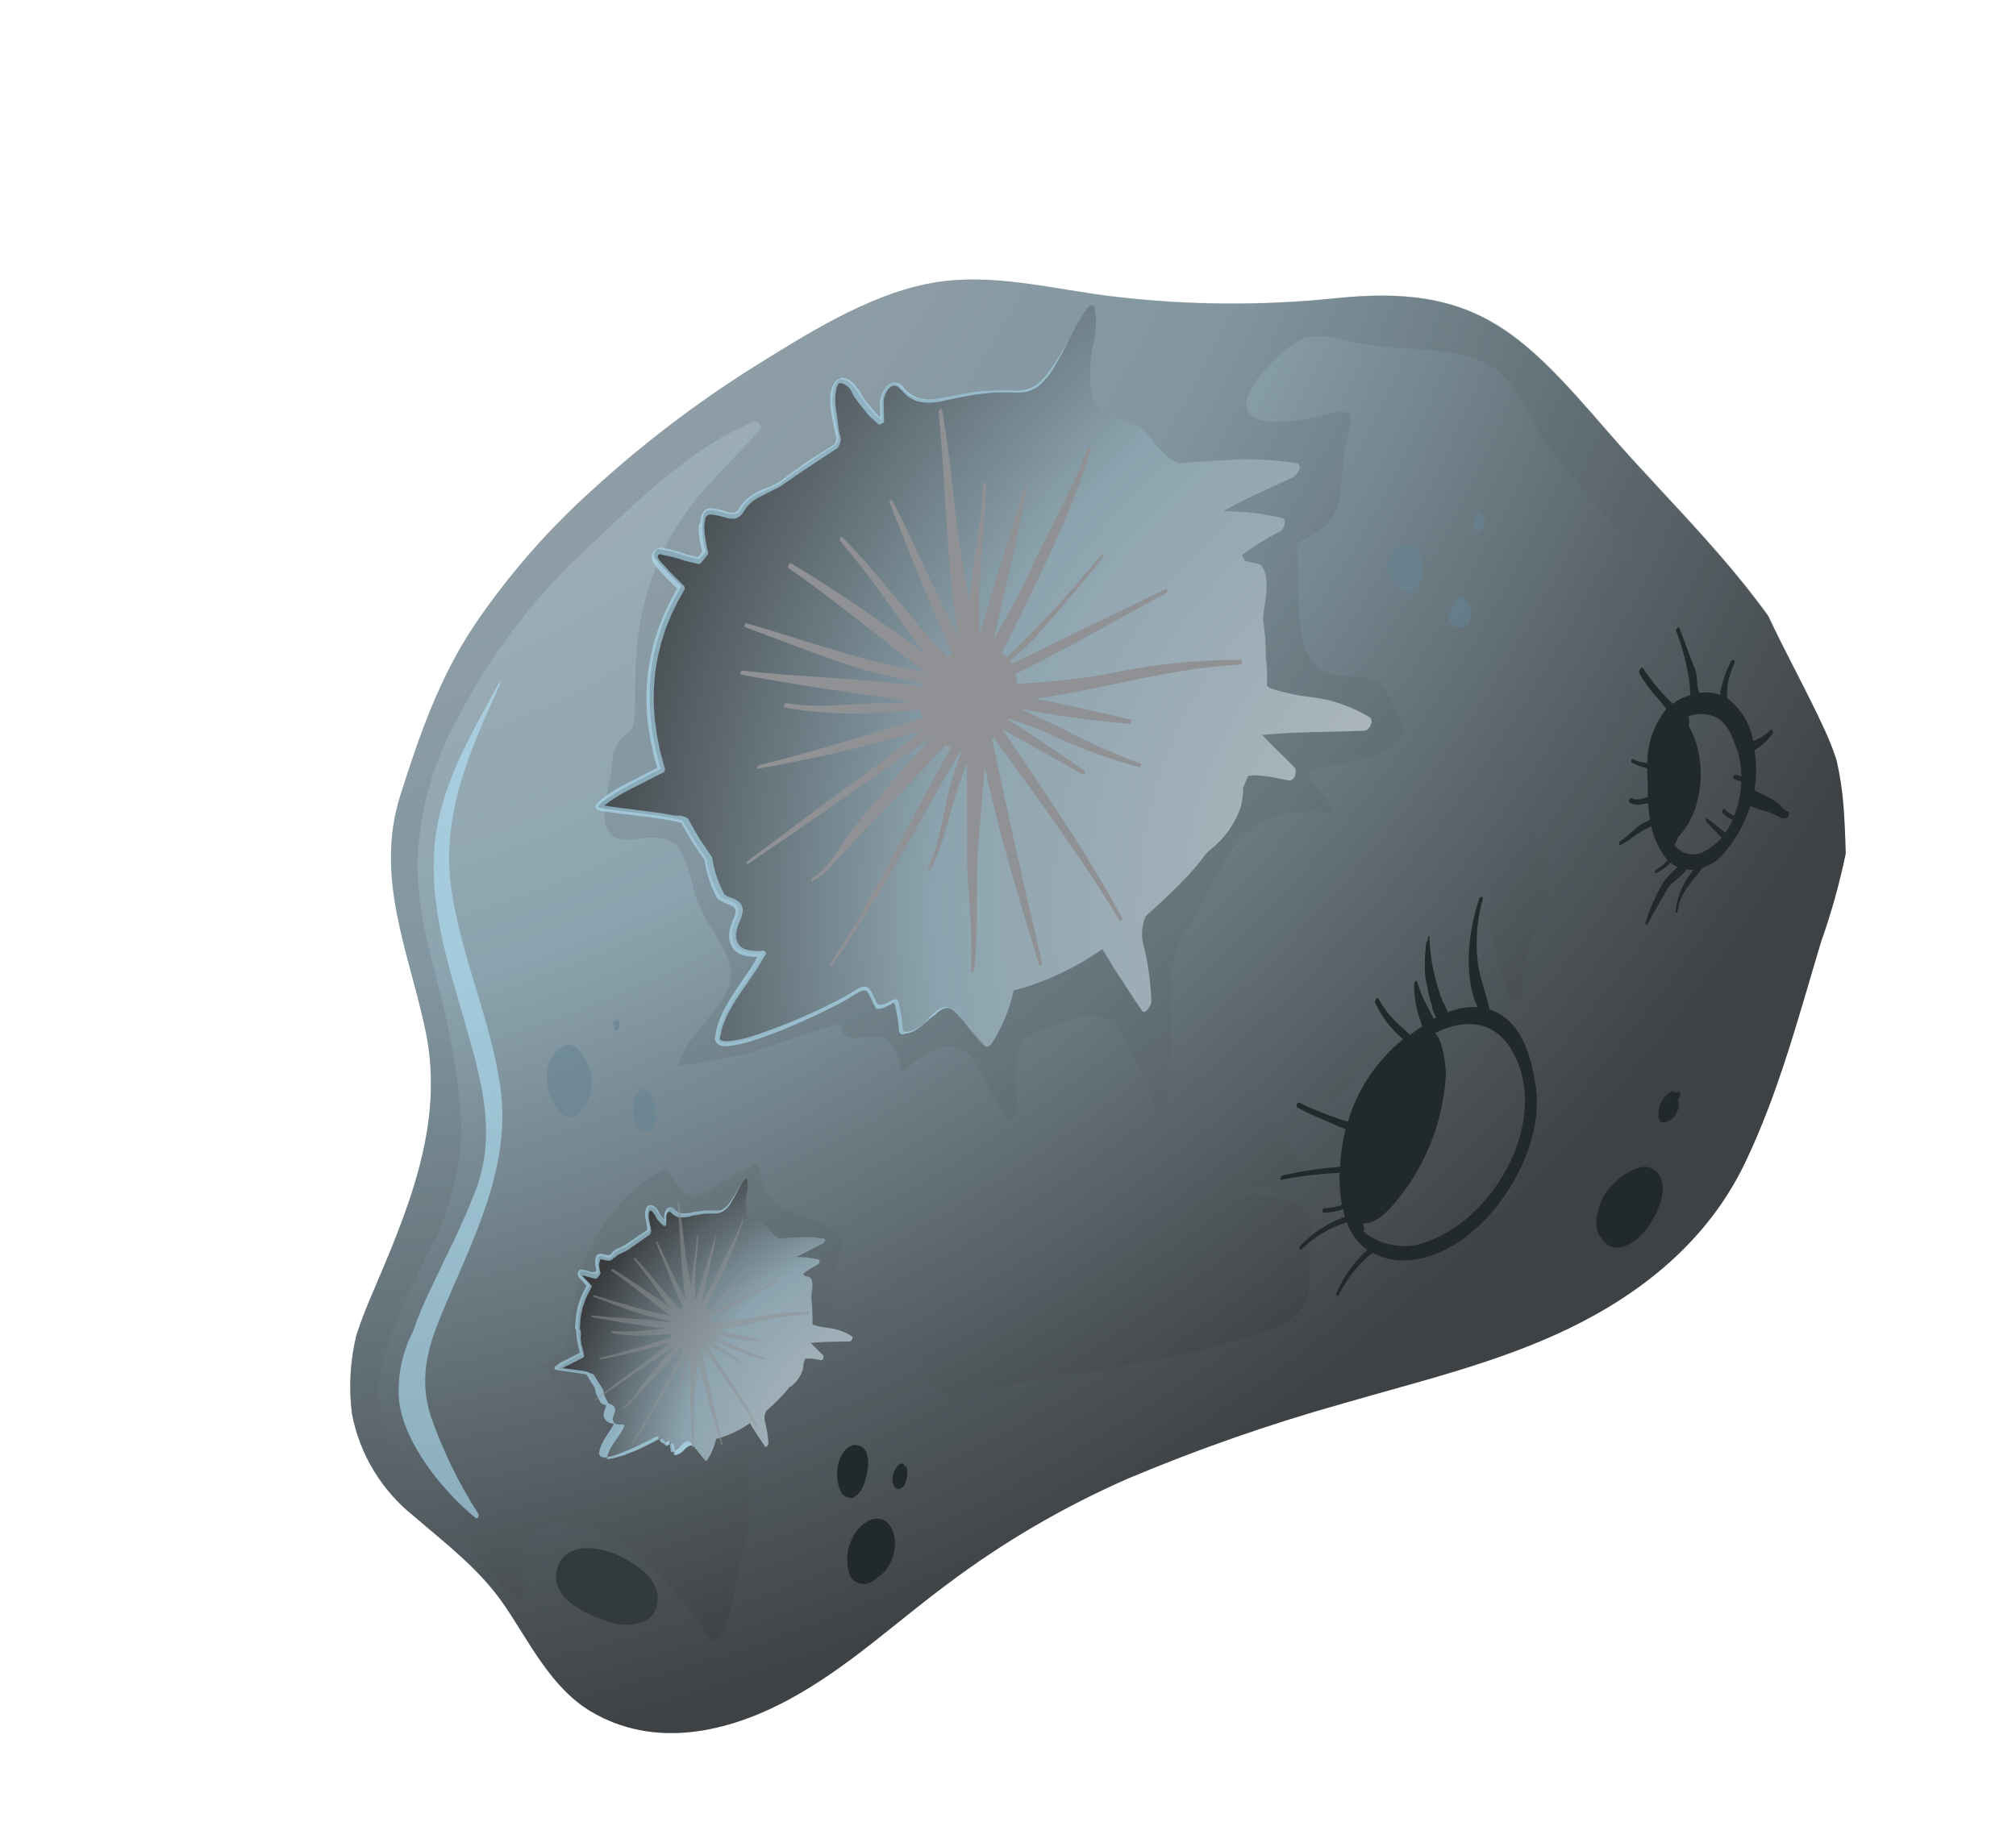 <svg width="215" height="197" viewBox="0 0 215 197" fill="none" xmlns="http://www.w3.org/2000/svg">
<path d="M39.469 138.542C38.931 139.818 38.441 141.1 38.011 142.411C37.337 145.155 37.175 147.998 37.531 150.797C38.346 155.102 40.675 158.97 44.101 161.705C47.61 164.73 51.171 167.388 53.811 171.268C56.451 175.147 58.776 180.042 63.01 182.565C69.783 186.585 77.586 184.844 84.188 181.266C90.372 177.916 95.356 173.198 100.952 169.04C106.962 164.51 113.484 160.699 120.382 157.685C127.844 154.548 135.495 151.879 143.288 149.696C151.383 147.335 159.758 145.377 167.381 141.678C175.304 137.841 182.132 132.23 186.026 124.203C189.681 116.636 191.803 108.476 194.21 100.467C195.301 97.395 196.179 94.252 196.84 91.061C196.803 89.413 196.73 87.784 196.622 86.201C196.501 84.479 196.246 82.769 195.86 81.087C195.513 80.013 195.102 78.961 194.629 77.937C192.726 73.786 190.499 69.814 188.578 65.717C187.021 63.558 185.335 61.466 183.565 59.415C179.588 54.8 175.251 50.441 171.398 45.984C162.161 35.311 157.266 30.233 142.36 31.824C134.641 32.617 126.863 32.571 119.161 31.686C112.498 30.945 105.645 28.898 98.862 30.282C92.332 31.611 85.939 35.687 80.341 39.168C74.302 42.967 68.613 47.296 63.345 52.103C58.568 56.375 54.33 61.21 50.724 66.5C46.919 72.108 44.735 78.396 42.699 84.83C39.906 93.626 43.622 101.545 45.392 110.012C47.464 120.065 43.434 129.254 39.469 138.542Z" fill="url(#paint0_radial_229_332)"/>
<g style="mix-blend-mode:multiply" opacity="0.2">
<path d="M188.637 65.687C187.08 63.529 185.393 61.436 183.624 59.386C179.647 54.77 175.31 50.411 171.457 45.954C162.22 35.281 157.325 30.203 142.418 31.794C134.7 32.587 126.921 32.541 119.22 31.657C112.498 30.945 105.645 28.898 98.862 30.282C92.332 31.611 85.939 35.687 80.341 39.168C74.302 42.967 68.613 47.296 63.344 52.103C58.568 56.375 54.33 61.21 50.724 66.5C46.919 72.108 44.735 78.396 42.699 84.83C39.906 93.626 43.622 101.545 45.392 110.012C47.464 120.065 43.434 129.254 39.469 138.542C38.931 139.818 38.441 141.1 38.011 142.411C37.337 145.155 37.175 147.998 37.531 150.797C38.346 155.102 40.675 158.97 44.101 161.705C47.61 164.73 51.171 167.388 53.811 171.268C56.451 175.147 58.776 180.042 63.01 182.565C69.783 186.585 77.586 184.844 84.188 181.266C90.372 177.916 95.356 173.198 100.952 169.04C106.962 164.51 113.484 160.699 120.382 157.685C127.844 154.548 135.495 151.879 143.288 149.696C151.383 147.335 159.758 145.377 167.381 141.678C175.304 137.841 182.132 132.23 186.026 124.203C189.681 116.636 191.803 108.476 194.21 100.467C195.301 97.395 196.179 94.252 196.84 91.061C196.803 89.414 196.73 87.784 196.622 86.201C196.501 84.479 196.246 82.769 195.86 81.087C195.513 80.013 195.102 78.961 194.629 77.937C192.785 73.756 190.499 69.814 188.637 65.687ZM173.895 59.642C172.854 60.334 169.108 61.073 169.696 63.046C170.073 64.2 170.569 65.312 171.176 66.364C172.59 69.259 173.783 72.257 174.743 75.333C174.795 75.448 174.809 75.576 174.782 75.7C174.756 75.823 174.691 75.935 174.596 76.019C174.502 76.104 174.383 76.156 174.257 76.168C174.131 76.18 174.005 76.153 173.896 76.088C171.998 75.044 170.156 73.903 168.377 72.67C169.465 74.226 170.983 75.46 171.988 77.118C172.023 77.186 172.044 77.261 172.049 77.338C172.055 77.415 172.045 77.493 172.02 77.566C171.995 77.639 171.955 77.706 171.904 77.764C171.853 77.822 171.79 77.869 171.72 77.903C168.243 79.287 164.087 79.306 160.891 81.359C158.46 82.935 163.373 88.077 164.165 89.665C166.931 95.104 162.038 100.527 162.212 106.235C162.227 106.818 161.336 106.961 161.109 106.457C158.879 101.691 158.677 96.395 159.107 91.176C156.463 93.995 155.934 98.232 154.811 101.827C154.777 101.922 154.718 102.007 154.642 102.073C154.565 102.14 154.473 102.186 154.373 102.207C154.274 102.228 154.171 102.223 154.074 102.193C153.977 102.163 153.89 102.109 153.82 102.035C152.4 100.7 151.231 99.122 150.368 97.374C150.465 99.678 150.369 101.986 150.082 104.276C150.076 104.377 150.043 104.475 149.987 104.559C149.932 104.644 149.855 104.713 149.764 104.759C149.674 104.805 149.573 104.827 149.471 104.822C149.37 104.817 149.272 104.786 149.187 104.731C147.927 104.015 146.797 103.094 145.844 102.006C145.408 103.452 145.073 105.008 144.53 106.332C143.987 107.655 145.195 108.339 145.778 109.34C146.718 110.927 145.611 112.715 144.779 114.17C143.49 116.301 142.528 117.586 139.884 117.81C138.649 117.898 137.415 117.642 136.32 117.07C136.445 117.287 136.559 117.51 136.66 117.738C136.7 117.818 136.721 117.906 136.721 117.995C136.721 118.084 136.7 118.172 136.661 118.252C136.621 118.332 136.563 118.402 136.492 118.457C136.421 118.511 136.339 118.548 136.251 118.566C135.796 118.619 135.346 118.71 134.906 118.837C136.377 120.622 137.753 122.482 139.03 124.41C139.099 124.547 139.111 124.706 139.063 124.852C139.015 124.998 138.911 125.119 138.774 125.189C136.543 126.06 134.261 126.792 131.941 127.38C135.26 127.492 139.559 127.784 139.934 130.795C139.886 132.074 139.752 133.35 139.533 134.613C139.676 135.782 139.686 136.965 139.561 138.138C139.229 139.03 138.687 139.83 137.981 140.472C137.275 141.113 136.426 141.577 135.504 141.823C129.139 143.933 122.588 145.431 115.941 146.299C112.124 146.927 108.289 147.52 104.521 148.418C103.2 148.736 101.284 149.488 100.105 148.481C98.166 146.855 97.868 144.927 97.125 142.62C96.711 141.252 96.194 139.185 94.117 139.621C93.594 139.78 93.057 139.885 92.513 139.936C91.638 139.981 90.762 139.884 89.919 139.646C86.65 138.669 90.319 134.222 89.696 132.385C88.715 129.55 83.776 130.159 82.158 127.707C81.783 127.173 81.486 126.589 81.276 125.972C80.959 125.027 81.03 123.855 80.388 124.226L77.668 125.786C76.725 126.265 74.708 127.866 73.519 127.482C72.331 127.098 71.857 125.643 71.144 124.678C70.246 124.989 69.41 125.459 68.677 126.065C66.489 127.776 64.682 129.923 63.372 132.367C62.062 134.811 61.277 137.5 61.068 140.259C60.798 143.052 60.155 144.294 57.87 145.632C59.841 147.875 61.041 150.761 63.518 152.54C63.624 152.61 63.705 152.712 63.747 152.832C63.789 152.952 63.791 153.082 63.751 153.203C63.366 154.255 62.834 155.278 62.544 156.34C62.435 156.618 62.39 156.917 62.413 157.214C62.436 157.512 62.526 157.8 62.676 158.057C64.142 158.58 66.707 157.704 68.099 157.556C68.423 157.527 68.749 157.524 69.073 157.548C69.812 157.357 70.571 157.253 71.333 157.239C71.848 156.822 72.33 156.365 72.773 155.873C72.839 155.812 72.918 155.767 73.004 155.742C73.09 155.717 73.18 155.711 73.268 155.726C73.356 155.742 73.44 155.777 73.512 155.83C73.584 155.882 73.642 155.951 73.683 156.03C73.824 156.48 74.014 156.912 74.251 157.32C75.635 156.505 76.96 155.595 78.217 154.595C78.295 154.529 78.389 154.483 78.49 154.464C78.59 154.445 78.694 154.451 78.791 154.484C78.888 154.516 78.975 154.573 79.043 154.648C79.112 154.724 79.159 154.816 79.181 154.916C80.236 158.257 80.261 161.841 79.253 165.205C78.335 168.268 78.358 171.899 76.677 174.716C76.627 174.79 76.562 174.851 76.486 174.897C76.409 174.942 76.324 174.969 76.236 174.978C76.147 174.986 76.058 174.974 75.975 174.943C75.892 174.913 75.817 174.864 75.756 174.801C72.826 170.788 69.712 166.442 65.161 164.14C62.829 162.965 57.114 160.679 56.136 164.761C55.858 166.474 55.747 168.21 55.806 169.943C55.8 170.044 55.768 170.142 55.712 170.227C55.656 170.312 55.579 170.381 55.489 170.427C55.398 170.473 55.297 170.494 55.196 170.49C55.094 170.485 54.996 170.453 54.911 170.399C53.285 169.063 51.889 167.471 50.779 165.685C49.025 163.081 47.025 160.75 45.029 158.283C42.321 154.94 39.628 151.132 40.557 146.573C40.797 145.412 41.111 144.267 41.498 143.145C42.08 141.211 42.85 139.337 43.798 137.551L44.616 135.807C45.167 134.426 45.841 133.096 46.628 131.834C48.09 128.337 48.974 124.63 49.245 120.856C49.06 116.857 48.528 112.884 47.654 108.98C46.327 102.928 43.837 95.963 44.699 89.639C45.148 85.039 46.563 80.58 48.853 76.553C52.219 70.001 56.684 64.069 62.055 59.013C67.504 53.956 73.326 47.912 80.239 45.061C80.366 44.99 80.515 44.968 80.657 45.001C80.798 45.034 80.922 45.119 81.004 45.239C81.085 45.359 81.119 45.506 81.097 45.649C81.075 45.793 81 45.924 80.887 46.015C78.056 49.195 74.905 52.007 72.566 55.542C69.943 59.546 68.358 64.134 67.952 68.891C67.726 71.042 67.742 73.114 67.693 75.263C67.667 75.91 67.763 77.47 67.192 77.981C66.654 78.32 66.203 78.78 65.874 79.323C65.545 79.867 65.349 80.479 65.3 81.111C65.267 81.713 65.201 82.313 65.102 82.908C64.652 85.143 63.134 90.119 67.518 89.527C69.324 89.287 71.684 88.972 72.685 90.941C73.309 92.332 73.771 93.789 74.064 95.285C74.581 96.841 75.328 98.311 76.281 99.645C77.53 101.694 78.65 103.809 77.362 106.116C75.951 108.678 73.086 110.798 72.314 113.684C74.852 113.455 77.311 112.839 79.795 112.387C82.914 111.436 85.972 110.191 89.115 109.286C89.19 109.268 89.267 109.266 89.343 109.279C89.419 109.292 89.491 109.32 89.555 109.362C89.619 109.404 89.674 109.458 89.717 109.522C89.759 109.586 89.788 109.658 89.802 109.733C90.053 111.714 93.404 109.848 94.726 110.961C95.581 111.916 96.064 113.146 96.088 114.428C98.665 112.322 101.717 109.722 104.167 113.58C104.982 114.862 105.532 116.264 106.294 117.587C106.467 117.927 107.832 120.611 108.342 118.7C108.488 118.166 108.537 117.612 108.488 117.062C108.409 115.303 107.928 113.511 108.676 111.833C109.424 110.155 111.529 109.748 112.997 109.282C114.118 108.919 115.524 107.835 116.753 108.213C121.005 109.488 121.714 116.015 123.88 119.546C125.631 115.204 124.498 110.381 124.972 105.803C124.968 105.78 124.965 105.757 124.966 105.733C124.752 103.16 125.464 100.591 126.975 98.487C128.873 95.427 130.481 90.804 133.299 88.56C135.904 86.482 139.092 86.425 142.264 86.715C141.573 85.355 140.499 84.234 139.708 82.911C139.668 82.832 139.647 82.744 139.647 82.654C139.647 82.565 139.668 82.477 139.707 82.397C139.747 82.317 139.804 82.247 139.875 82.193C139.947 82.138 140.029 82.101 140.117 82.084C142.064 81.743 150.495 80.509 149.53 77.445C149.015 75.819 147.926 72.92 146.064 72.407C144.698 72.025 143.294 72.237 141.946 71.89C137.265 70.701 138.882 61.957 138.305 58.401C138.283 58.276 138.301 58.147 138.358 58.033C138.415 57.919 138.507 57.826 138.621 57.768C140.972 56.735 142.648 55.367 142.948 52.721C143.14 50.912 143.215 49.104 143.537 47.318C143.769 46.46 143.95 45.59 144.079 44.712C144.173 43.263 141.591 44.221 140.937 44.362C139.335 44.736 137.7 44.949 136.057 45C128.877 44.963 135.886 37.52 138.967 36.145C140.034 35.789 141.181 35.76 142.261 36.063C144.263 36.542 146.297 36.878 148.348 37.069C151.708 37.292 155.304 37.278 158.422 38.717C161.54 40.155 162.906 44.24 164.69 47.02C167.414 51.27 171.45 54.483 174.122 58.833C174.196 58.971 174.214 59.132 174.172 59.282C174.129 59.433 174.03 59.562 173.895 59.642Z" fill="#576065"/>
</g>
<path d="M138.327 49.436C135.727 48.992 133.08 48.881 130.449 49.105C128.985 49.141 127.48 49.301 125.987 49.397C124.494 49.493 122.518 46.278 121.552 45.516C120.569 44.966 119.496 44.593 118.383 44.413C115.681 43.619 116.179 39.029 116.511 37.001C116.945 35.624 117.018 34.16 116.722 32.749C116.573 32.456 116.237 32.583 116.078 32.767C114.057 34.974 112.053 41.82 108.764 41.708C106.544 41.561 104.314 41.703 102.129 42.131C99.923 42.604 97.831 43.358 96.204 41.412C95.034 40.016 93.986 41.773 94.021 42.95C94.01 43.103 94.028 44.51 94.053 44.881C93.381 44.301 92.772 43.651 92.238 42.942C91.466 42.037 90.986 40.481 89.634 40.446C89.54 40.462 89.451 40.5 89.374 40.557C89.298 40.614 89.235 40.688 89.193 40.773C88.77 41.676 88.661 42.692 88.882 43.661C89.005 44.566 89.174 45.464 89.39 46.352C89.448 46.748 89.351 47.152 89.118 47.479C87.024 48.771 85 50.174 83.056 51.682C81.36 52.544 79.962 52.68 78.99 54.384C78.322 55.579 76.626 54.111 75.412 54.463C75.212 54.565 75.036 54.831 74.995 55.043C74.803 56.313 74.904 57.609 75.291 58.832L74.616 59.662C74.119 59.56 73.641 59.435 73.162 59.309C72.281 58.984 71.37 58.745 70.442 58.598L70.342 58.575C69.893 58.479 69.595 59.235 69.862 59.556C70.738 60.612 71.681 61.611 72.687 62.545C70.348 66.26 69.164 70.579 69.286 74.954C69.361 77.348 69.763 79.719 70.482 82.001C67.843 83.343 64.368 85.11 63.758 86.04C63.571 86.342 69.63 86.742 72.421 87.417L72.811 87.543C73.569 88.972 74.425 90.345 75.375 91.653C75.54 92.986 75.985 94.267 76.68 95.415C77.41 96.327 79.416 95.897 78.528 97.942C78.212 98.591 78.067 99.309 78.107 100.029C78.398 101.622 79.975 101.808 81.385 101.666C79.941 104.657 76.914 107.45 76.61 110.702C76.368 113.141 88.817 107.446 90.959 106.002C93.101 104.559 92.731 106.193 93.509 107.198C93.901 107.707 95.055 106.914 95.385 106.746C96.115 106.375 96.023 109.372 96.238 109.97C96.269 110.037 96.318 110.093 96.38 110.132C96.442 110.171 96.514 110.192 96.588 110.191C97.892 110.162 98.826 108.965 99.725 108.109C101.171 106.754 101.599 107.451 102.816 108.882C103.49 109.818 104.218 110.714 104.996 111.565C105.281 111.833 105.633 111.506 105.792 111.264C106.896 109.551 107.679 107.653 108.103 105.663C111.486 104.764 114.682 103.269 117.541 101.248C118.159 102.143 118.671 103.092 118.862 103.379C119.825 104.836 120.753 106.311 121.776 107.797C122.174 108.347 122.753 107.182 122.793 106.882C122.722 104.71 122.411 102.553 121.865 100.45C121.698 99.528 121.813 98.575 122.195 97.716C123.447 96.622 124.646 95.481 125.786 94.341C126.835 93.301 127.803 92.183 128.681 90.996L129.193 90.544C130.666 89.364 131.763 87.78 132.348 85.99C132.501 85.346 132.579 84.688 132.58 84.027L133.082 82.799C134.173 82.465 136.751 83.161 137.448 83.249C138.145 83.337 138.381 82.169 138.025 81.819C136.922 80.669 135.683 79.603 134.626 78.4C138.261 78.026 141.893 78.112 145.529 77.945C146.025 77.928 146.569 76.87 146.101 76.533C144.154 75.345 141.968 74.599 139.696 74.346C138.259 74.181 136.842 73.868 135.471 73.412C135.323 73.34 135.197 73.232 135.103 73.098L135.141 72.385C135.136 71.606 135.087 70.828 134.994 70.055C135.007 68.704 134.906 67.354 134.692 66.02C134.819 64.229 135.605 61.78 134.505 60.318C134.422 60.154 133.494 59.991 132.785 59.85L132.457 59.206C133.75 58.242 135.123 57.391 136.56 56.662C136.879 56.5 137.299 55.431 136.743 55.271C134.686 54.757 132.568 54.514 130.446 54.55C132.854 53.133 135.382 52.128 137.927 50.893C138.345 50.695 138.966 49.583 138.327 49.436Z" fill="url(#paint1_radial_229_332)"/>
<g style="mix-blend-mode:screen" opacity="0.6">
<path d="M114.057 36.052C113.473 37.182 112.822 38.277 112.106 39.33C111.752 39.853 111.341 40.334 110.879 40.765C110.429 41.2 109.858 41.49 109.242 41.598L108.805 41.672L108.327 41.665L107.364 41.638C106.738 41.632 106.083 41.655 105.445 41.684C104.808 41.713 104.171 41.772 103.539 41.872C102.908 41.971 102.265 42.077 101.64 42.218C101.015 42.359 100.401 42.494 99.77 42.564C99.162 42.656 98.542 42.619 97.951 42.456C97.379 42.266 96.871 41.922 96.482 41.463C96.374 41.332 96.257 41.209 96.132 41.095C95.984 40.975 95.812 40.887 95.629 40.835C95.438 40.798 95.241 40.813 95.058 40.878C94.874 40.943 94.711 41.055 94.585 41.203C94.131 41.715 93.87 42.37 93.85 43.052L93.869 44.517C93.75 44.421 93.641 44.314 93.543 44.197C93.342 43.998 93.152 43.789 92.973 43.572L92.421 42.894C92.244 42.677 92.083 42.448 91.939 42.209C91.814 41.963 91.677 41.694 91.475 41.472C91.273 41.25 91.338 41.202 91.196 41.097C91.099 40.974 90.987 40.862 90.864 40.765C90.748 40.655 90.616 40.563 90.473 40.492C90.326 40.408 90.166 40.35 89.999 40.319L89.746 40.286L89.663 40.328L89.522 40.4C89.413 40.425 89.312 40.477 89.227 40.55C89.156 40.613 89.093 40.685 89.039 40.763L88.823 41.183C88.757 41.318 88.698 41.456 88.648 41.597C88.577 41.9 88.541 42.21 88.54 42.522C88.529 42.822 88.56 43.116 88.579 43.416C88.599 43.716 88.598 43.687 88.629 43.863L88.696 44.286C88.781 44.862 88.896 45.438 89.023 46.008L89.119 46.431L89.167 46.525C89.175 46.545 89.186 46.565 89.197 46.583C89.197 46.583 89.209 46.754 89.198 46.789C89.159 47.005 89.084 47.212 88.976 47.404L85.915 49.343L82.967 51.506L82.249 51.872L81.418 52.161C81.17 52.287 80.899 52.425 80.652 52.551C80.382 52.686 80.127 52.85 79.892 53.04C79.653 53.219 79.434 53.424 79.24 53.652C79.065 53.878 78.902 54.113 78.753 54.357L78.63 54.523L78.536 54.571L78.3 54.691C78.061 54.707 77.82 54.679 77.591 54.608C77.048 54.419 76.485 54.29 75.913 54.223C75.719 54.201 75.523 54.236 75.349 54.325C75.175 54.413 75.031 54.551 74.935 54.72C74.836 54.877 74.774 55.055 74.754 55.24L74.697 55.652L74.504 56.06C74.558 56.166 74.518 56.349 74.518 56.496C74.523 56.795 74.546 57.093 74.587 57.39C74.655 57.901 74.775 58.401 74.878 58.894L74.432 59.446L73.19 59.133L72.487 58.886C72.256 58.809 72.021 58.747 71.783 58.698L71.092 58.533L70.731 58.466L70.501 58.42L70.253 58.399L70.388 58.404L70.329 58.434L70.247 58.476L70.082 58.56C69.978 58.585 69.881 58.634 69.799 58.703C69.736 58.761 69.686 58.832 69.653 58.911C69.571 59.049 69.523 59.205 69.513 59.365C69.49 59.551 69.528 59.739 69.622 59.9C69.649 59.969 69.683 60.036 69.723 60.099L69.801 60.252L70.02 60.508L70.472 61.017C70.768 61.366 71.085 61.697 71.421 62.009L72.222 62.797L71.724 63.684C71.507 64.045 71.35 64.435 71.157 64.813C70.958 65.19 70.784 65.579 70.637 65.977C70.485 66.379 70.298 66.769 70.176 67.171L69.786 68.386L69.473 69.637C69.369 70.044 69.318 70.469 69.237 70.893C69.156 71.318 69.093 71.718 69.06 72.148L68.966 73.421L68.948 74.698C68.926 75.122 68.987 75.563 69.001 75.969C69.015 76.375 69.04 76.805 69.108 77.228L69.296 78.504C69.358 78.915 69.466 79.332 69.544 79.749C69.623 80.167 69.714 80.578 69.834 80.989L70.098 81.916C68.92 82.516 67.742 83.115 66.564 83.713C65.928 84.037 65.31 84.425 64.703 84.837C64.551 84.94 64.406 85.054 64.268 85.176C64.103 85.281 63.953 85.407 63.821 85.551L63.622 85.8L63.551 85.836L63.499 86.024L63.534 86.095C63.548 86.193 63.594 86.284 63.666 86.353C63.704 86.374 63.743 86.394 63.784 86.41C63.975 86.478 64.174 86.525 64.375 86.552C65.805 86.769 67.211 86.91 68.623 87.092C69.338 87.186 70.035 87.274 70.732 87.391L71.772 87.57L72.286 87.678L72.653 87.786L73.802 89.783L75.139 91.744C75.309 92.924 75.648 94.073 76.147 95.155C76.213 95.284 76.284 95.424 76.356 95.565L76.409 95.67L76.475 95.799C76.527 95.862 76.589 95.915 76.659 95.957C76.919 96.153 77.212 96.303 77.523 96.402C77.763 96.49 77.992 96.606 78.204 96.749C78.287 96.8 78.355 96.873 78.399 96.96C78.443 97.047 78.462 97.144 78.454 97.242C78.411 97.5 78.335 97.752 78.227 97.991C78.105 98.264 77.999 98.544 77.912 98.83C77.86 98.981 77.825 99.137 77.808 99.296C77.759 99.452 77.741 99.616 77.757 99.779C77.746 99.955 77.761 100.131 77.801 100.302L77.927 100.725C78.005 100.878 78.094 101.053 78.177 101.217C78.294 101.341 78.421 101.454 78.557 101.555C78.83 101.742 79.134 101.877 79.456 101.954C79.609 101.992 79.766 102.016 79.923 102.026C80.077 102.055 80.233 102.069 80.39 102.069L80.773 102.066C80.627 102.332 80.475 102.616 80.311 102.876C80.147 103.137 79.801 103.711 79.466 104.132C78.933 104.949 78.364 105.754 77.849 106.606C77.585 107.021 77.351 107.464 77.117 107.908C76.889 108.356 76.7 108.822 76.551 109.302C76.462 109.542 76.4 109.792 76.365 110.045C76.319 110.305 76.267 110.493 76.215 110.829L76.293 110.982C76.322 111.084 76.371 111.179 76.436 111.263C76.542 111.398 76.69 111.494 76.856 111.536C77.122 111.603 77.398 111.623 77.671 111.594C78.669 111.471 79.65 111.24 80.597 110.903C81.54 110.6 82.459 110.251 83.385 109.883C85.206 109.149 87.032 108.309 88.769 107.44C89.659 107.008 90.519 106.516 91.343 105.97C91.731 105.772 92.25 105.508 92.487 105.771C92.731 106.178 92.946 106.601 93.131 107.037C93.182 107.163 93.244 107.284 93.316 107.4L93.351 107.471C93.365 107.508 93.383 107.543 93.405 107.576C93.477 107.61 93.556 107.626 93.635 107.621C93.902 107.623 94.165 107.56 94.402 107.438C94.632 107.336 94.856 107.222 95.074 107.096L95.239 107.013C95.239 107.013 95.356 106.953 95.333 106.965C95.309 106.977 95.392 107.082 95.434 107.164C95.662 108.11 95.815 109.073 95.891 110.044C95.903 110.077 95.919 110.108 95.938 110.138L95.95 110.161C95.999 110.226 96.062 110.28 96.134 110.319C96.211 110.34 96.29 110.35 96.37 110.346L96.523 110.268C96.775 110.238 97.021 110.173 97.254 110.073C97.696 109.835 98.104 109.538 98.467 109.192L99.79 108.209C100.109 107.85 100.534 107.603 101.003 107.503C101.493 107.505 101.85 107.914 102.176 108.264C102.502 108.614 102.817 109 103.114 109.38C103.687 110.176 104.314 110.932 104.991 111.642C104.329 110.923 103.718 110.159 103.161 109.356C102.858 108.964 102.549 108.59 102.223 108.211C102.087 107.991 101.906 107.802 101.692 107.657C101.477 107.512 101.235 107.413 100.979 107.368C100.477 107.439 100.013 107.675 99.66 108.039L98.608 109.061C98.249 109.39 97.847 109.669 97.413 109.889C97.198 109.986 96.969 110.048 96.735 110.072C96.464 110.122 96.316 110.093 96.267 109.852C96.208 108.868 96.063 107.89 95.834 106.931C95.814 106.863 95.782 106.8 95.739 106.743C95.714 106.702 95.68 106.667 95.638 106.642C95.597 106.617 95.55 106.602 95.502 106.598C95.378 106.587 95.42 106.64 95.272 106.641L95.107 106.725C94.883 106.839 94.671 106.947 94.459 107.055C94.255 107.149 94.035 107.201 93.811 107.208C93.616 107.203 93.509 107.022 93.401 106.811C93.218 106.345 92.99 105.897 92.722 105.475C92.614 105.371 92.478 105.299 92.331 105.267C92.184 105.235 92.031 105.244 91.889 105.294C91.643 105.382 91.409 105.501 91.194 105.647C90.374 106.177 89.521 106.65 88.638 107.065C86.883 107.957 85.044 108.745 83.253 109.449C82.351 109.804 81.426 110.142 80.494 110.439C79.585 110.753 78.643 110.964 77.687 111.07C77.471 111.093 77.253 111.079 77.043 111.028C76.969 111.01 76.9 110.974 76.842 110.924L76.764 110.772C76.811 110.63 76.868 110.335 76.909 110.123C76.939 109.888 77.002 109.657 77.094 109.438C77.241 108.984 77.422 108.542 77.637 108.115C77.866 107.689 78.094 107.263 78.364 106.861C78.862 106.032 79.436 105.239 79.999 104.421L80.844 103.166C81.101 102.74 81.335 102.296 81.646 101.829C81.672 101.782 81.686 101.729 81.687 101.675C81.677 101.603 81.642 101.537 81.588 101.489C81.533 101.441 81.463 101.414 81.39 101.413C81.11 101.444 80.828 101.454 80.546 101.444L80.144 101.412C80.01 101.399 79.877 101.372 79.749 101.333C79.497 101.283 79.26 101.176 79.056 101.021C78.959 100.953 78.87 100.875 78.79 100.788C78.748 100.692 78.7 100.598 78.646 100.507L78.509 100.09C78.473 100.02 78.508 99.855 78.495 99.743C78.489 99.616 78.504 99.488 78.541 99.366C78.555 99.235 78.585 99.107 78.627 98.983C78.707 98.707 78.808 98.439 78.931 98.179C79.065 97.887 79.157 97.577 79.204 97.259C79.23 97.066 79.207 96.871 79.138 96.689C79.069 96.508 78.956 96.347 78.809 96.22C78.55 96.016 78.255 95.861 77.939 95.763C77.697 95.679 77.468 95.562 77.258 95.416C77.222 95.371 77.196 95.319 77.181 95.263C77.181 95.263 77.133 95.17 77.145 95.193L77.104 95.111C77.031 94.996 76.969 94.874 76.919 94.748C76.453 93.716 76.128 92.626 75.953 91.507C75.947 91.467 75.928 91.43 75.899 91.401L74.561 89.412L73.371 87.333C73.327 87.264 73.26 87.215 73.181 87.193C73.007 87.127 72.829 87.07 72.649 87.021L71.893 86.992L70.829 86.796C70.12 86.684 69.406 86.591 68.709 86.502C67.29 86.309 65.855 86.168 64.478 85.939L64.419 85.969L64.696 85.725C64.849 85.648 64.96 85.517 65.108 85.427C65.689 85.033 66.293 84.672 66.915 84.346C68.176 83.705 69.448 83.058 70.72 82.411C70.794 82.373 70.853 82.31 70.887 82.234C70.921 82.158 70.928 82.072 70.907 81.992L70.577 80.788C70.456 80.395 70.361 79.995 70.294 79.59C70.215 79.172 70.118 78.779 70.058 78.367L69.886 77.156C69.814 76.751 69.818 76.321 69.774 75.915C69.731 75.51 69.711 75.092 69.721 74.674L69.733 73.443L69.834 72.212C69.854 71.798 69.907 71.386 69.993 70.981C70.047 70.574 70.124 70.17 70.224 69.772L70.513 68.563L70.891 67.382C71.002 66.987 71.183 66.614 71.329 66.23C71.475 65.841 71.643 65.461 71.831 65.09C72.018 64.729 72.176 64.339 72.381 63.984L72.99 62.908C73.024 62.839 73.037 62.761 73.025 62.685C73.013 62.609 72.977 62.539 72.923 62.484L71.95 61.504C71.614 61.192 71.297 60.861 71.001 60.512L70.549 60.004L70.318 59.752L70.24 59.6C70.24 59.6 70.187 59.495 70.193 59.506C70.199 59.518 70.157 59.436 70.139 59.401C70.139 59.334 70.157 59.269 70.192 59.212C70.192 59.212 70.321 59.146 70.286 59.164L70.356 59.128L70.492 59.133C70.526 59.149 70.562 59.16 70.599 59.167L70.705 59.202L71.048 59.263L71.722 59.422C71.946 59.485 72.177 59.53 72.39 59.599L73.016 59.811L74.488 60.169C74.547 60.175 74.605 60.164 74.658 60.137C74.71 60.111 74.753 60.07 74.783 60.019L75.458 59.189C75.488 59.152 75.508 59.109 75.518 59.063C75.528 59.017 75.527 58.969 75.516 58.924C75.381 58.394 75.276 57.856 75.201 57.314C75.153 57.058 75.13 56.798 75.132 56.537C75.079 56.432 75.108 56.285 75.113 56.149L75.152 55.731L75.209 55.318C75.251 55.186 75.331 55.069 75.438 54.981L75.556 54.921C75.662 54.898 75.771 54.887 75.88 54.889C76.41 54.948 76.931 55.064 77.435 55.234C77.744 55.318 78.066 55.349 78.386 55.326C78.565 55.272 78.732 55.187 78.881 55.074L79.116 54.866L79.233 54.688C79.433 54.41 79.532 54.227 79.708 54.019C79.871 53.824 80.054 53.647 80.255 53.49C80.459 53.327 80.68 53.185 80.914 53.066C81.161 52.941 81.397 52.821 81.644 52.695L82.387 52.318L83.152 51.928L86.177 49.859L89.256 47.837C89.256 47.837 89.256 47.837 89.338 47.795C89.525 47.506 89.637 47.175 89.664 46.832C89.628 46.762 89.599 46.703 89.663 46.597L89.603 46.48L89.556 46.386L89.459 45.963C89.378 45.355 89.308 44.781 89.251 44.24L89.166 43.811L89.117 43.394C89.092 43.111 89.079 42.823 89.077 42.558C89.071 42.285 89.101 42.011 89.168 41.745C89.178 41.594 89.201 41.444 89.237 41.297L89.412 40.942C89.45 40.912 89.494 40.889 89.542 40.877L89.731 40.898C89.837 40.844 89.961 40.973 90.074 41.019C90.192 41.066 90.299 41.137 90.388 41.228C90.493 41.31 90.587 41.406 90.666 41.514C90.738 41.625 90.798 41.743 90.845 41.866C90.97 42.112 91.102 42.37 91.321 42.597C91.477 42.85 91.65 43.093 91.838 43.323L92.396 43.983C92.527 44.241 92.788 44.433 92.996 44.637C93.203 44.841 93.452 45.039 93.671 45.237C93.697 45.262 93.729 45.279 93.764 45.285C93.799 45.291 93.834 45.286 93.867 45.271L94.149 45.127C94.191 45.113 94.227 45.086 94.251 45.049C94.275 45.013 94.287 44.969 94.284 44.926L94.234 43.019C94.225 42.425 94.439 41.847 94.834 41.401C94.914 41.303 95.018 41.228 95.136 41.184C95.254 41.14 95.382 41.127 95.506 41.148C95.63 41.178 95.745 41.236 95.844 41.316C95.891 41.409 96.063 41.543 96.17 41.636C96.604 42.183 97.188 42.593 97.852 42.816C98.497 42.975 99.167 43.005 99.825 42.905C100.462 42.817 101.093 42.658 101.706 42.524C102.32 42.389 102.957 42.271 103.582 42.16C104.207 42.048 104.839 42.007 105.464 41.925C106.09 41.843 106.733 41.855 107.371 41.856L108.328 41.871L108.8 41.867L109.296 41.821C109.943 41.706 110.542 41.402 111.016 40.947C111.48 40.499 111.893 40.002 112.248 39.464C112.925 38.354 113.54 37.209 114.092 36.034C114.636 34.896 115.293 33.815 116.055 32.808C115.28 33.82 114.611 34.906 114.057 36.052Z" fill="#B3E4FA"/>
</g>
<g style="mix-blend-mode:screen">
<path d="M132.286 70.385C127.467 70.377 122.66 70.897 117.952 71.935C114.812 72.455 111.646 72.789 108.468 72.937C108.447 72.582 108.392 72.23 108.304 71.885C113.753 69.247 118.987 66.128 124.317 63.315C124.494 63.225 124.574 62.712 124.338 62.832C118.872 65.494 113.358 68.12 107.903 70.835C107.856 70.726 107.802 70.621 107.742 70.518C108.942 69.407 110.177 68.366 110.928 67.424C113.206 64.79 115.485 62.156 117.645 59.435C117.75 59.293 117.695 58.923 117.502 59.154C114.478 62.838 111.25 66.351 107.833 69.676L107.374 70.086C107.216 69.921 107.041 69.773 106.853 69.643C110.309 62.59 114.059 55.417 116.339 47.945C116.432 47.632 116.071 47.624 115.978 47.878C114.311 52.413 111.657 56.875 109.688 61.254C108.607 63.618 107.236 65.879 106.013 68.197C106.088 67.76 106.175 67.318 106.267 66.917C107.377 61.928 108.611 56.949 109.538 51.978C109.596 51.654 109.295 51.763 109.231 51.987C107.726 57.015 106.132 62.015 104.644 67.049L104.47 67.639C104.469 66.238 104.433 64.826 104.456 63.413C104.496 59.469 105.186 55.519 105.161 51.563C105.16 51.269 104.86 51.495 104.867 51.713C104.654 55.376 103.939 59.015 103.537 62.715C103.475 63.233 103.43 63.758 103.379 64.27C103.021 62.225 102.687 60.197 102.358 58.122C101.615 53.337 101.362 48.495 100.46 43.747C100.405 43.406 100.077 43.809 100.101 44.003C100.9 51.931 100.897 59.913 102.138 67.778C101.542 66.606 100.994 65.527 100.434 64.426C98.669 60.75 97.039 56.992 95.156 53.376C95.049 53.165 94.826 53.544 94.886 53.691C96.493 57.55 97.97 61.475 99.606 65.334C100.227 66.817 100.883 68.283 101.539 69.749L101.021 70.012C100.22 69.166 99.413 68.337 98.707 67.531C95.75 64.137 93.053 60.553 89.826 57.296C89.677 57.151 89.449 57.488 89.591 57.681C92.31 60.842 94.647 64.27 97.078 67.651C97.559 68.336 98.094 69.008 98.634 69.663C93.984 66.348 89.345 63.057 84.371 60.099C84.182 59.989 83.936 60.497 84.12 60.625C89.108 64.078 93.826 68.051 98.644 71.693C96.575 71.27 94.46 70.871 92.414 70.318C88.116 69.184 83.894 67.703 79.631 66.492C79.46 66.447 79.296 66.825 79.468 66.9C83.632 68.441 87.725 70.076 91.994 71.416C92.455 71.565 95.618 72.303 98.466 72.919L98.374 73.261C92.046 72.305 85.445 72.269 79.171 71.535C79.017 71.525 78.872 71.938 79.049 71.966C85.059 73.084 91.138 73.961 97.218 74.808C96.35 74.91 95.53 75.017 94.851 75.023C91.226 74.949 87.427 75.642 83.869 75.002C83.656 74.963 83.481 75.406 83.677 75.469C86.487 75.987 89.347 76.195 92.205 76.088C94.053 76.107 96.16 75.818 98.184 75.718C98.236 76.02 98.309 76.318 98.401 76.611C92.576 78.334 86.781 80.203 80.883 81.639C80.766 81.698 80.667 82.029 80.832 82.004C86.77 80.958 92.649 79.594 98.443 77.917C96.236 79.408 94.125 81.263 92.012 82.765C87.858 85.733 83.811 88.824 79.721 91.862C79.604 91.921 79.594 92.281 79.782 92.155C86.338 87.73 92.799 83.117 99.362 78.674L96.407 81.902C94.532 84.046 92.688 86.252 90.876 88.52C89.714 89.996 88.393 92.733 86.638 93.626C86.52 93.686 86.421 94.075 86.633 93.996C87.59 93.508 88.413 92.796 89.033 91.921C91.077 89.76 93.098 87.582 95.184 85.474C97.147 83.503 98.968 81.515 100.812 79.515C101.008 79.593 101.21 79.658 101.415 79.71C97.1 87.376 93.401 95.438 88.564 102.809C88.465 102.963 88.602 103.174 88.736 102.972C93.927 95.686 97.998 87.51 102.632 79.799C102.265 80.885 101.892 81.96 101.567 83.04C100.636 86.08 100.334 89.655 98.99 92.552C98.891 92.764 99.11 92.963 99.239 92.72C100.685 90.052 101.195 86.916 102.121 84.13C102.418 83.256 102.703 82.359 103.148 81.484C103.143 81.796 103.15 82.043 103.139 82.167C103.046 84.899 103.182 87.558 103.13 90.255C103.068 94.741 103.815 99.125 103.571 103.572C103.56 103.901 103.89 103.645 103.901 103.404C104.36 99.35 104.033 95.18 104.268 91.092C104.466 88.041 104.828 84.789 104.99 81.609C106.483 88.801 108.695 95.951 110.8 102.89C110.925 103.136 111.148 102.846 111.142 102.716C109.262 94.822 107.483 86.773 105.786 78.771L105.974 78.675C110.556 85.033 115.322 91.46 119.428 98.223C119.523 98.41 119.746 98.061 119.669 97.938C117.095 93.14 114.145 88.592 111.13 84.062C109.917 82.231 108.71 80.411 107.409 78.58C107.254 78.275 107.01 78.001 106.814 77.702C107.347 78.021 107.874 78.358 108.401 78.636C110.757 79.945 113.101 81.29 115.457 82.6C115.605 82.687 115.775 82.32 115.65 82.222C113.695 80.826 111.623 79.49 109.638 78.124C108.951 77.648 108.211 77.213 107.477 76.79L107.559 76.63C108.895 77.13 110.244 77.566 111.522 78.126C114.715 79.662 118.046 80.902 121.47 81.829C121.635 81.863 121.793 81.502 121.622 81.457C118.637 80.352 115.733 79.044 112.93 77.542L108.8 75.601C112.657 76.365 116.557 76.899 120.48 77.199C120.633 77.21 120.785 76.808 120.614 76.762C117.262 76.003 113.899 75.22 110.495 74.532C117.746 73.485 124.821 71.275 132.146 70.898C132.477 70.936 132.569 70.388 132.286 70.385Z" fill="#8F9194"/>
</g>
<path d="M87.894 132.136C86.921 131.963 85.929 131.912 84.941 131.985C84.375 132.008 83.808 132.06 83.236 132.1C82.663 132.14 81.919 130.911 81.552 130.626C81.178 130.417 80.769 130.275 80.345 130.207C79.317 129.904 79.509 128.154 79.635 127.382C79.772 126.868 79.787 126.329 79.681 125.809C79.621 125.692 79.486 125.746 79.427 125.806C78.658 126.654 77.891 129.257 76.698 129.185C75.851 129.141 75.002 129.205 74.172 129.378C73.34 129.55 72.538 129.84 71.903 129.057C71.457 128.531 71.059 129.205 71.061 129.647C71.061 129.647 71.07 130.247 71.082 130.388C70.825 130.167 70.591 129.92 70.382 129.653C70.085 129.302 69.906 128.715 69.386 128.684C69.351 128.684 69.317 128.692 69.286 128.707C69.256 128.723 69.229 128.746 69.209 128.774C69.039 129.116 68.991 129.505 69.073 129.876C69.116 130.223 69.212 130.558 69.284 130.904C69.307 131.058 69.269 131.214 69.18 131.341C68.378 131.829 67.606 132.365 66.867 132.945C66.219 133.274 65.682 133.326 65.313 133.971C64.944 134.616 64.409 133.885 63.95 134C63.907 134.023 63.871 134.054 63.841 134.092C63.812 134.13 63.791 134.173 63.779 134.22C63.712 134.695 63.75 135.179 63.892 135.637L63.628 135.963L63.073 135.833C62.737 135.707 62.391 135.611 62.038 135.548C61.855 135.508 61.75 135.797 61.845 135.926C62.176 136.324 62.535 136.699 62.919 137.047C62.036 138.451 61.592 140.084 61.642 141.738C61.669 142.659 61.828 143.572 62.115 144.447C61.187 144.829 60.322 145.349 59.548 145.988C59.478 146.113 61.805 146.316 62.792 146.537C62.847 146.549 62.901 146.567 62.952 146.588C63.243 147.132 63.569 147.656 63.928 148.157C63.992 148.668 64.161 149.159 64.425 149.601C64.71 149.958 65.482 149.786 65.138 150.566C65.003 150.811 64.939 151.089 64.953 151.368C65.062 151.962 65.664 152.039 66.201 151.987C65.628 153.134 64.505 154.192 64.375 155.423C64.285 156.354 69.028 154.193 69.84 153.633C70.652 153.072 70.52 153.715 70.817 154.095C70.924 154.306 71.412 153.984 71.53 153.924C71.648 153.864 71.783 154.946 71.855 155.145C71.865 155.173 71.884 155.196 71.908 155.213C71.933 155.23 71.962 155.238 71.991 155.238C72.487 155.222 72.863 154.795 73.186 154.439C73.738 153.922 73.905 154.191 74.374 154.735C74.629 155.103 74.906 155.454 75.206 155.787C75.271 155.916 75.459 155.761 75.5 155.637C75.912 154.976 76.21 154.251 76.381 153.493C77.67 153.152 78.887 152.583 79.975 151.813C80.16 152.176 80.403 152.509 80.475 152.621C80.849 153.182 81.189 153.733 81.575 154.289C81.694 154.523 81.964 154.091 81.951 153.95C81.906 153.148 81.776 152.354 81.562 151.581C81.494 151.231 81.537 150.868 81.687 150.544C82.158 150.128 82.622 149.7 83.051 149.26C83.458 148.862 83.835 148.433 84.178 147.979L84.402 147.865C84.962 147.421 85.379 146.824 85.605 146.148C85.668 145.905 85.7 145.656 85.701 145.405L85.888 144.927C86.447 144.903 87.007 144.962 87.548 145.1C87.772 145.134 87.906 144.697 87.776 144.557C87.349 144.125 86.886 143.711 86.477 143.256C87.881 143.102 89.251 143.143 90.632 143.09C90.821 143.082 91.026 142.668 90.86 142.546C90.108 142.071 89.26 141.767 88.376 141.656C87.814 141.601 87.259 141.488 86.721 141.317C86.682 141.274 86.656 141.221 86.644 141.165L86.654 140.894C86.665 140.593 86.646 140.293 86.626 139.993C86.63 139.479 86.592 138.966 86.513 138.458C86.551 137.775 86.836 136.819 86.432 136.287C86.23 136.196 86.017 136.13 85.799 136.092C85.763 136.022 85.722 135.94 85.68 135.858C86.171 135.486 86.693 135.156 87.24 134.873C87.358 134.813 87.527 134.417 87.302 134.354C86.523 134.161 85.72 134.073 84.916 134.093C85.87 133.607 86.789 133.14 87.755 132.649C87.902 132.618 88.142 132.186 87.894 132.136Z" fill="url(#paint2_radial_229_332)"/>
<g style="mix-blend-mode:screen" opacity="0.6">
<path d="M79.368 125.835L79.139 126.144C79.007 126.349 78.878 126.562 78.753 126.783C78.513 127.215 78.273 127.646 77.938 128.097C77.713 128.511 77.369 128.85 76.951 129.071C76.718 129.133 76.476 129.152 76.237 129.124L75.481 129.125C75.23 129.132 74.98 129.155 74.732 129.196C74.478 129.222 74.224 129.248 73.982 129.297C73.521 129.434 73.037 129.474 72.56 129.415C72.346 129.359 72.153 129.242 72.003 129.079C71.911 128.974 71.8 128.885 71.677 128.817C71.594 128.782 71.502 128.771 71.412 128.786C71.323 128.8 71.239 128.839 71.17 128.898C70.962 129.107 70.844 129.389 70.843 129.684L70.851 130.078C70.773 130.014 70.705 129.939 70.649 129.856L70.435 129.611L70.298 129.341C70.193 129.128 70.05 128.936 69.876 128.774C69.775 128.676 69.648 128.607 69.509 128.577C69.43 128.561 69.348 128.557 69.267 128.567L69.114 128.645L68.996 128.705L68.856 129.042C68.823 129.171 68.806 129.304 68.805 129.437C68.803 129.553 68.808 129.668 68.818 129.784C68.824 129.899 68.843 130.014 68.873 130.125L68.983 130.777C69.01 130.875 69.027 130.975 69.031 131.077L68.967 131.242L66.695 132.781L66.436 132.913L66.153 133.057C65.932 133.133 65.721 133.24 65.529 133.374C65.426 133.445 65.335 133.531 65.259 133.63C65.219 133.673 65.183 133.721 65.153 133.772L65.082 133.808L64.965 133.868L64.882 133.91L64.758 133.869C64.535 133.808 64.308 133.761 64.078 133.728C63.949 133.794 63.783 133.701 63.595 133.974C63.545 134.043 63.514 134.125 63.508 134.21L63.485 134.369C63.47 134.484 63.464 134.601 63.469 134.717C63.473 134.835 63.483 134.953 63.5 135.07C63.578 135.222 63.561 135.422 63.603 135.593L63.485 135.652L63.113 135.709L62.563 135.531C62.35 135.478 62.133 135.441 61.913 135.419L62.008 135.371L61.902 135.425C61.81 135.463 61.734 135.532 61.69 135.621C61.647 135.691 61.621 135.77 61.614 135.851C61.605 135.948 61.628 136.046 61.681 136.127C61.69 136.161 61.706 136.193 61.728 136.221L61.788 136.338L61.972 136.525L62.559 137.156L62.197 137.842C62.046 138.14 61.921 138.45 61.823 138.769L61.654 139.224L61.55 139.719C61.478 140.038 61.425 140.361 61.389 140.686L61.329 141.675L61.377 141.769C61.389 141.812 61.409 141.852 61.436 141.886L61.455 142.128L61.505 142.604L61.554 143.08C61.62 143.209 61.626 143.398 61.663 143.556L61.849 144.302L60.435 145.021C60.188 145.147 59.941 145.272 59.693 145.398C59.565 145.484 59.446 145.583 59.34 145.696L59.223 145.756L59.164 145.786L59.129 145.921C59.128 145.956 59.136 145.99 59.152 146.02C59.167 146.051 59.19 146.077 59.218 146.097C59.298 146.125 59.379 146.148 59.461 146.166C60.022 146.249 60.554 146.303 61.056 146.387L61.854 146.498L62.244 146.565L62.439 146.598L62.498 146.569L63.414 148.02L63.552 148.643C63.6 148.751 63.654 148.857 63.713 148.959C63.757 149.075 63.813 149.185 63.88 149.288L63.987 149.499C64.029 149.581 63.987 149.499 64.023 149.569L64.059 149.639C64.17 149.724 64.294 149.79 64.426 149.836C64.503 149.864 64.577 149.901 64.645 149.946L64.563 150.194L64.435 150.525C64.396 150.653 64.379 150.786 64.384 150.92C64.368 150.996 64.372 151.075 64.397 151.149L64.474 151.301C64.538 151.436 64.633 151.554 64.751 151.645C64.87 151.736 65.008 151.798 65.156 151.825C65.264 151.849 65.375 151.862 65.486 151.863C65.378 152.08 65.257 152.289 65.123 152.491C64.912 152.804 64.695 153.107 64.508 153.438C64.298 153.767 64.129 154.12 64.005 154.49C63.948 154.682 63.903 154.877 63.872 155.074C63.882 155.103 63.896 155.131 63.914 155.156C63.933 155.21 63.959 155.261 63.991 155.308C64.048 155.371 64.122 155.416 64.204 155.436C64.315 155.469 64.432 155.48 64.547 155.468C64.93 155.419 65.305 155.327 65.667 155.194C66.032 155.079 66.39 154.947 66.74 154.796C67.441 154.513 68.113 154.201 68.796 153.853C69.139 153.702 69.473 153.532 69.798 153.344C69.974 153.254 70.104 153.188 70.163 153.247C70.26 153.393 70.34 153.551 70.402 153.716C70.694 154.29 71.387 153.524 71.358 153.731C71.442 154.085 71.501 154.444 71.534 154.806C71.537 154.834 71.549 154.859 71.57 154.877L71.688 154.905L71.747 154.875C71.839 154.843 71.927 154.799 72.006 154.743C72.177 154.653 72.334 154.539 72.471 154.404L72.871 153.994C72.997 153.864 73.163 153.779 73.342 153.755C73.472 153.689 73.644 153.911 73.769 154.039C73.893 154.168 74.012 154.314 74.131 154.46C74.249 154.606 74.6 155.033 74.849 155.319C74.612 155.027 74.38 154.746 74.16 154.43L74.154 154.507C74.077 154.354 73.905 154.191 73.681 154.187C73.32 154.322 73.001 154.55 72.757 154.849C72.616 154.956 72.456 155.038 72.286 155.088C72.213 155.139 72.134 155.179 72.05 155.208L71.991 155.238C71.976 154.857 71.922 154.479 71.832 154.109C71.832 154.109 71.785 154.015 71.654 153.964C71.524 153.912 71.654 153.964 71.56 154.012L71.501 154.041C71.425 154.095 71.342 154.137 71.254 154.167C71.2 154.214 71.135 154.247 71.065 154.263C71.065 154.263 71.065 154.263 71.036 154.205C71.006 154.146 71.036 154.205 70.988 154.111C70.925 153.928 70.837 153.754 70.726 153.595C70.506 153.397 70.2 153.553 70.076 153.63C69.756 153.815 69.425 153.983 69.087 154.133C68.415 154.475 67.756 154.81 67.036 155.028C66.707 155.196 66.353 155.317 65.975 155.391C65.636 155.512 65.284 155.593 64.926 155.63C64.858 155.635 64.79 155.63 64.725 155.614C64.749 155.444 64.788 155.276 64.841 155.113C64.956 154.773 65.115 154.449 65.314 154.149C65.707 153.522 66.182 152.94 66.545 152.254C66.569 152.22 66.579 152.178 66.574 152.136C66.572 152.109 66.564 152.081 66.551 152.057C66.538 152.032 66.521 152.01 66.499 151.992C66.478 151.974 66.453 151.96 66.426 151.952C66.399 151.944 66.371 151.941 66.343 151.944C66.146 151.97 65.946 151.962 65.752 151.92C65.671 151.895 65.594 151.86 65.522 151.816C65.484 151.767 65.455 151.712 65.438 151.652L65.367 151.511C65.359 151.486 65.347 151.462 65.331 151.441C65.332 151.346 65.35 151.253 65.383 151.164L65.488 150.875C65.544 150.752 65.583 150.623 65.604 150.491C65.608 150.406 65.6 150.321 65.579 150.238C65.555 150.144 65.51 150.056 65.448 149.98C65.343 149.897 65.225 149.833 65.099 149.789C65.013 149.765 64.933 149.726 64.862 149.673L64.826 149.603L64.749 149.451C64.694 149.371 64.65 149.284 64.618 149.193C64.566 149.106 64.521 149.016 64.481 148.923C64.419 148.711 64.369 148.495 64.33 148.277L64.288 148.195L63.33 146.661C63.304 146.613 63.259 146.578 63.206 146.562C63.136 146.535 63.065 146.512 62.993 146.494L62.573 146.309L62.165 146.236L61.35 146.119L59.997 145.937C60.223 145.799 60.459 145.679 60.704 145.578C61.175 145.338 61.658 145.093 62.141 144.847C62.195 144.821 62.239 144.778 62.266 144.725C62.293 144.671 62.3 144.61 62.287 144.551L62.082 143.653C62.017 143.524 61.951 143.395 61.974 143.206L61.924 142.73L61.963 142.194L61.932 141.959L61.891 141.877L61.843 141.783L61.892 140.858C61.921 140.551 61.969 140.246 62.035 139.945C62.076 139.791 62.099 139.632 62.127 139.485L62.291 139.048C62.388 138.752 62.503 138.462 62.635 138.179L63.062 137.357C63.091 137.312 63.102 137.258 63.094 137.205C63.087 137.152 63.06 137.104 63.019 137.069L62.307 136.31L62.123 136.124L62.07 136.018C62.194 136.069 62.322 136.107 62.454 136.132L62.939 136.269L63.501 136.412C63.544 136.414 63.588 136.405 63.628 136.385C63.667 136.365 63.7 136.335 63.724 136.298L63.977 135.978C64.022 135.919 64.043 135.845 64.035 135.771C63.977 135.575 63.934 135.375 63.908 135.172C63.889 135.079 63.88 134.984 63.883 134.89C63.89 134.761 63.928 134.635 63.993 134.524L63.998 134.359L64.057 134.329C64.251 134.347 64.442 134.389 64.625 134.453L64.802 134.481L65.026 134.485C65.129 134.455 65.225 134.406 65.309 134.341L65.409 134.217L65.515 134.163L65.621 134.109C65.683 134.041 65.75 133.978 65.821 133.919C65.984 133.813 66.158 133.725 66.339 133.655L66.622 133.512L66.952 133.344L69.235 131.74L69.294 131.71C69.376 131.583 69.424 131.436 69.434 131.285C69.43 131.169 69.415 131.053 69.391 130.938L69.252 130.286C69.225 130.184 69.207 130.08 69.197 129.975C69.15 129.881 69.19 129.757 69.184 129.657C69.177 129.557 69.201 129.486 69.2 129.398C69.227 129.302 69.264 129.209 69.311 129.12C69.392 129.127 69.467 129.162 69.524 129.218C69.668 129.366 69.792 129.531 69.893 129.71C69.939 129.814 69.99 129.916 70.048 130.014L70.267 130.271C70.421 130.445 70.588 130.606 70.766 130.756C70.783 130.774 70.804 130.786 70.829 130.792C70.853 130.798 70.878 130.797 70.901 130.79L70.96 130.76C70.986 130.747 71.008 130.727 71.025 130.704C71.041 130.68 71.051 130.652 71.054 130.624L71.033 129.882C71.028 129.673 71.106 129.469 71.249 129.315C71.319 129.279 71.378 129.249 71.402 129.237C71.425 129.225 71.597 129.389 71.651 129.435C71.841 129.639 72.088 129.78 72.361 129.841C72.872 129.901 73.391 129.844 73.878 129.675L74.615 129.55C74.857 129.531 75.093 129.47 75.341 129.462L76.091 129.449C76.346 129.463 76.601 129.433 76.846 129.36C77.392 129.099 77.828 128.653 78.074 128.101C78.332 127.675 78.554 127.238 78.788 126.794L79.151 126.138L79.368 125.835C79.421 125.735 79.592 125.633 79.663 125.774C79.609 125.639 79.421 125.735 79.368 125.835ZM64.523 155.51C64.523 155.51 64.565 155.621 64.541 155.545L64.523 155.51Z" fill="#B3E4FA"/>
</g>
<g style="mix-blend-mode:screen" opacity="0.5">
<path d="M86.201 139.944C84.114 139.941 82.032 140.169 79.993 140.622C78.626 140.829 77.249 140.963 75.868 141.024C75.864 140.866 75.84 140.71 75.795 140.559C78.151 139.361 80.453 138.058 82.791 136.825C82.874 136.783 82.908 136.559 82.802 136.613C80.446 137.811 78.037 138.903 75.674 140.089C75.657 140.04 75.632 139.993 75.603 139.949C76.126 139.462 76.62 139.033 76.99 138.624C77.989 137.497 78.963 136.352 79.902 135.167C79.902 135.167 79.925 134.949 79.843 135.049C78.528 136.671 77.12 138.214 75.625 139.672L75.419 139.85C75.354 139.782 75.283 139.719 75.206 139.664C76.811 136.621 78.178 133.461 79.294 130.21C79.329 130.074 79.211 130.046 79.147 130.182C78.424 132.142 77.299 134.071 76.423 135.992C75.961 137.008 75.369 138.002 74.837 138.996L74.941 138.442C75.426 136.277 75.965 134.13 76.35 131.943C76.374 131.813 76.291 131.825 76.244 131.997C75.588 134.174 74.907 136.335 74.25 138.513L74.18 138.784L74.107 136.919C74.128 135.211 74.433 133.508 74.454 131.771C74.46 131.636 74.336 131.743 74.325 131.837C74.214 133.368 73.926 134.99 73.757 136.551L73.701 137.228C73.543 136.335 73.391 135.453 73.228 134.519C72.905 132.456 72.783 130.32 72.407 128.298C72.341 128.169 72.266 128.37 72.242 128.382C72.583 131.823 72.588 135.272 73.117 138.676C72.867 138.183 72.623 137.703 72.378 137.222C71.58 135.652 70.911 134.015 70.112 132.474C70.064 132.381 69.971 132.546 69.959 132.552C70.664 134.23 71.292 135.931 72.008 137.602C72.318 138.212 72.522 138.816 72.844 139.508L72.537 139.664C72.187 139.296 71.843 138.94 71.534 138.595C70.252 137.123 69.088 135.562 67.706 134.185C67.664 134.103 67.54 134.269 67.612 134.351C68.781 135.718 69.792 137.21 70.82 138.619C70.981 138.936 71.254 139.21 71.486 139.491C69.471 138.066 67.457 136.642 65.32 135.354C65.284 135.283 65.108 135.462 65.209 135.573C67.365 137.072 69.398 138.797 71.525 140.356C70.609 140.158 69.699 140.001 68.824 139.767C66.944 139.248 65.158 138.681 63.302 138.15C63.302 138.15 63.167 138.292 63.238 138.315C65.059 138.982 66.822 139.708 68.679 140.269C68.886 140.326 70.251 140.649 71.486 140.921C71.466 140.967 71.451 141.014 71.44 141.063C68.698 140.657 65.852 140.629 63.129 140.318C63.129 140.318 63.006 140.483 63.077 140.506C65.677 140.984 68.306 141.373 70.935 141.732C70.597 141.783 70.256 141.814 69.914 141.824C68.369 142.016 66.811 142.073 65.257 141.994C65.198 142.024 65.092 142.166 65.175 142.183C66.392 142.418 67.633 142.51 68.872 142.457C69.663 142.467 70.578 142.342 71.457 142.293C71.517 142.41 71.518 142.557 71.554 142.686C68.983 143.462 66.519 144.243 63.971 144.86C63.912 144.89 63.878 145.026 63.948 145.019C66.514 144.555 69.054 143.953 71.556 143.216C70.597 143.866 69.686 144.669 68.785 145.318C66.991 146.6 65.237 147.934 63.461 149.25C63.461 149.25 63.402 149.427 63.514 149.356C66.357 147.453 69.152 145.456 72.013 143.559L70.732 145.007C69.916 145.938 69.123 146.887 68.349 147.871C67.874 148.712 67.249 149.459 66.505 150.077C66.446 150.107 66.412 150.272 66.5 150.242C66.906 150.026 67.258 149.721 67.529 149.35C68.416 148.412 69.286 147.468 70.173 146.53C71.06 145.593 71.812 144.827 72.611 143.948C72.696 143.986 72.785 144.015 72.877 144.034C71.009 147.359 69.402 150.846 67.315 154.031C67.244 154.067 67.322 154.19 67.363 154.125C69.633 150.95 71.37 147.426 73.379 144.089C73.216 144.555 73.053 145.022 72.919 145.488C72.635 146.882 72.265 148.257 71.811 149.606C71.77 149.701 71.894 149.77 71.923 149.682C72.432 148.474 72.844 147.228 73.157 145.957C73.286 145.567 73.437 145.195 73.595 144.805C73.602 144.903 73.602 145.001 73.596 145.099C73.584 146.271 73.613 147.436 73.595 148.596C73.551 150.521 73.855 152.461 73.788 154.398C73.771 154.54 73.924 154.432 73.929 154.326C74.122 152.576 73.989 150.77 74.081 148.998C74.163 147.673 74.328 146.276 74.398 144.898C75.045 148.006 76.004 151.118 76.916 154.106C76.969 154.211 77.045 154.04 77.057 154.034C76.238 150.586 75.489 147.131 74.747 143.659L74.817 143.623C76.826 146.407 78.87 149.173 80.62 152.119C80.662 152.201 80.761 152.047 80.75 152.053C79.683 149.955 78.363 148.001 77.055 146.04C76.531 145.244 76.014 144.46 75.455 143.682C75.39 143.553 75.318 143.412 75.253 143.284C75.484 143.417 75.709 143.568 75.934 143.69C76.958 144.246 77.994 144.825 78.994 145.393C78.994 145.393 79.147 145.315 79.076 145.234C78.211 144.611 77.323 144.031 76.452 143.426C76.15 143.211 75.824 143.037 75.504 142.846C76.072 143.059 76.664 143.259 77.196 143.461C78.579 144.128 80.023 144.663 81.508 145.059C81.508 145.059 81.673 144.975 81.572 144.894C80.261 144.436 78.988 143.881 77.762 143.232L75.993 142.406C77.661 142.735 79.347 142.966 81.044 143.097C81.044 143.097 81.179 142.925 81.102 142.92C79.654 142.58 78.182 142.251 76.716 141.934C79.902 141.288 82.985 140.355 86.161 140.215C86.243 140.173 86.325 139.955 86.201 139.944Z" fill="#8F9194"/>
</g>
<path d="M158.119 95.94C158.206 95.615 157.858 95.601 157.759 95.872C156.658 99.043 155.991 104.058 157.571 107.429C156.473 107.382 155.378 107.576 154.362 107.999C154.384 107.937 154.382 107.87 154.355 107.81C154.214 107.474 154.049 107.149 153.861 106.838C152.994 104.621 152.512 102.273 152.434 99.892C152.381 99.787 152.298 99.829 152.293 99.964L152.242 100.359C152.17 100.409 152.118 100.482 152.095 100.566C151.937 101.829 151.909 103.103 152.013 104.37L152.097 104.71C152.114 104.731 152.126 104.755 152.133 104.781C152.242 105.633 152.44 106.472 152.723 107.283C152.736 107.379 152.741 107.475 152.736 107.571C152.857 107.902 152.996 108.225 153.154 108.539L152.895 108.671C152.704 108.296 152.514 107.921 152.299 107.499C151.804 106.599 151.41 105.647 151.123 104.66C151.033 104.484 150.863 104.792 150.828 104.81C150.785 106.075 150.965 107.336 151.359 108.537C151.502 108.818 151.563 109.171 151.677 109.482C151.223 109.786 150.782 110.084 150.376 110.394C149.955 109.974 149.493 109.59 149.06 109.175C148.238 108.421 147.552 107.534 147.028 106.55C146.879 106.257 146.569 106.784 146.658 106.96C147.35 108.474 148.375 109.813 149.658 110.877L149.529 110.943C146.78 113.215 144.766 116.246 143.742 119.653C143.322 119.527 142.909 119.413 142.5 119.252C141.157 118.784 139.842 118.241 138.56 117.626C138.359 117.522 138.149 118.013 138.356 118.129C139.588 118.83 140.936 119.354 142.238 119.931C142.64 120.11 143.078 120.3 143.504 120.467C143.313 121.205 143.169 121.953 143.072 122.708C142.992 123.28 142.941 123.88 142.903 124.475C140.825 124.608 138.762 124.922 136.737 125.412C136.573 125.496 136.439 125.904 136.639 125.861C138.69 125.451 140.77 125.202 142.859 125.117C142.825 126.257 142.908 127.396 143.105 128.517C142.952 128.595 142.799 128.673 142.61 128.681C142.164 128.817 141.701 128.889 141.235 128.893C141.058 128.895 140.924 129.331 141.143 129.353C141.858 129.367 142.57 129.241 143.237 128.981C143.294 129.267 143.36 129.543 143.436 129.81C141.617 130.449 139.977 131.515 138.656 132.918C138.504 133.085 138.57 133.478 138.823 133.247C140.176 131.921 141.828 130.939 143.639 130.385C144.045 131.573 144.808 132.607 145.826 133.344C144.386 134.619 143.255 136.203 142.518 137.976C142.395 138.26 142.709 138.351 142.808 138.079C143.651 136.358 144.865 134.844 146.365 133.645C147.467 134.218 148.702 134.495 149.947 134.45C157.774 134.128 164.75 123.559 163.83 116.268C163.413 112.969 162.337 108.811 158.871 107.682C158.486 106.02 157.858 104.436 157.608 102.719C157.331 100.45 157.505 98.146 158.119 95.94ZM161.731 113.014C164.863 120.05 159.383 129.681 152.552 132.313C151.39 132.846 150.102 133.039 148.837 132.87C147.573 132.701 146.384 132.176 145.409 131.358C145.471 131.242 145.497 131.111 145.484 130.981L145.34 130.523C147.283 130.582 149.042 127.977 150.034 126.661C152.509 123.131 153.95 118.986 154.193 114.693C154.236 113.933 153.898 110.993 153.062 110.194C156.342 108.54 159.851 108.763 161.731 113.014Z" fill="#22292C"/>
<path d="M188.713 77.965C188.222 78.449 187.629 78.817 186.976 79.039C186.661 77.217 185.667 75.583 184.191 74.466C184.176 73.963 184.198 73.46 184.255 72.959C184.407 72.199 184.641 71.456 184.953 70.746C185.117 70.367 184.709 70.265 184.58 70.596C184.157 71.428 183.826 72.303 183.595 73.206C183.519 73.505 183.465 73.808 183.434 74.114C182.73 73.866 181.976 73.794 181.236 73.904C181.147 73.661 181.075 73.412 181.02 73.158C181.006 72.655 180.954 72.154 180.866 71.659L179.09 66.971C178.971 66.737 178.713 67.163 178.749 67.292C179.478 69.148 179.967 71.09 180.205 73.071C180.219 73.389 180.238 73.748 180.287 74.106L180.11 74.196C179.482 74.389 178.892 74.689 178.367 75.083C178.289 74.93 178.141 74.844 178.034 74.721C176.991 73.689 176.06 72.551 175.255 71.325C175.082 70.985 174.713 71.601 174.815 71.8C175.389 72.808 176.083 73.742 176.882 74.584C177.161 74.899 177.441 75.273 177.714 75.636C176.387 77.273 175.67 79.316 175.687 81.417C175.497 81.365 175.297 81.349 175.113 81.31C174.774 81.252 174.446 81.14 174.143 80.977C174.007 80.913 173.873 81.233 174.003 81.314C174.294 81.5 174.611 81.642 174.944 81.735C175.18 81.823 175.421 81.897 175.665 81.958C175.663 82.624 175.689 83.288 175.74 83.941C175.73 84.301 175.731 84.654 175.739 85.019C175.202 85.188 174.466 85.43 174.027 85.151C173.838 85.041 173.622 85.52 173.782 85.63C174.213 85.845 174.708 85.897 175.176 85.777C175.378 85.756 175.579 85.723 175.778 85.678C175.808 86.267 175.874 86.854 175.975 87.436L175.068 87.897C174.238 88.422 173.627 89.205 172.797 89.73C172.656 89.802 172.599 90.273 172.823 90.159C173.742 89.692 174.476 88.95 175.401 88.495C175.649 88.369 175.884 88.249 176.096 88.141C176.356 89.3 176.838 90.397 177.517 91.372C177.615 91.513 177.726 91.644 177.849 91.763C177.497 92.159 177.081 92.495 176.62 92.757C176.478 92.829 176.439 93.248 176.639 93.146C177.205 92.869 177.717 92.493 178.152 92.037C178.386 92.219 178.643 92.371 178.915 92.49C178.309 93.002 177.77 93.588 177.312 94.235C176.561 95.552 175.952 96.945 175.495 98.389C175.396 98.66 175.674 98.74 175.773 98.498C176.346 97.322 177.032 96.25 177.652 95.109C178.273 93.967 179.263 93.641 179.867 92.758C180.117 92.794 180.371 92.804 180.623 92.787C179.517 94.042 178.841 95.616 178.696 97.277C178.685 97.489 178.921 97.37 178.908 97.17C179.164 95.225 180.499 94.03 181.602 92.555C182.312 92.334 182.959 91.944 183.486 91.42C184.941 89.871 186.025 88.013 186.655 85.988C187.033 86.15 187.435 86.27 187.79 86.384C188.309 86.516 188.816 86.693 189.304 86.912C189.665 87.098 190.121 87.411 190.546 87.255C190.758 87.147 190.973 86.609 190.637 86.559C190.3 86.509 189.907 85.912 189.706 85.749C189.404 85.502 189.076 85.288 188.729 85.11C188.237 84.844 187.717 84.637 187.237 84.394C187.237 84.394 187.19 84.3 187.101 84.301C187.164 83.929 187.216 83.564 187.249 83.193C187.329 82.135 187.287 81.073 187.122 80.027C187.855 79.586 188.491 79.001 188.992 78.309C189.168 78.161 189.036 77.579 188.713 77.965ZM185.274 79.949C185.548 80.883 185.695 81.85 185.713 82.824L185.109 82.629C184.902 82.542 184.71 83.038 184.923 83.107C185.178 83.207 185.441 83.286 185.709 83.342C185.667 84.605 185.409 85.854 184.947 87.033C184.562 86.868 184.218 86.62 183.94 86.306C183.851 86.13 183.551 86.504 183.7 86.709C184.005 87.028 184.371 87.284 184.778 87.459C184.562 87.943 184.301 88.406 183.999 88.843C183.798 88.68 183.59 88.534 183.407 88.377C182.956 88.016 182.517 87.62 182.044 87.3C181.99 87.195 181.856 87.484 181.909 87.56C182.278 88.016 182.683 88.441 183.12 88.833L183.606 89.352C183.117 89.927 182.527 90.406 181.865 90.769C181.336 91.099 180.701 91.216 180.089 91.097C179.478 90.977 178.936 90.63 178.573 90.127C178.714 89.849 178.854 89.571 178.977 89.287C181.774 86.39 182.108 80.866 180.072 77.416C180.156 77.217 180.184 76.999 180.152 76.786C180.135 76.656 180.104 76.528 180.062 76.404C180.91 76.099 181.837 76.091 182.689 76.381C184.102 76.857 184.831 78.64 185.227 79.973L185.274 79.949Z" fill="#22292C"/>
<path d="M67.742 166.972C67.138 166.52 66.482 166.141 65.789 165.841C63.558 164.866 60.055 164.509 59.379 167.493C58.702 170.477 62.329 172.1 64.487 172.875C66.309 173.542 69.38 173.75 70.036 171.308C70.494 169.526 69.383 168.011 67.742 166.972Z" fill="#323A3D"/>
<g style="mix-blend-mode:screen" opacity="0.6">
<path d="M53.193 72.9C50.202 78.418 46.851 83.928 46.332 90.372C45.703 98.407 48.909 105.907 50.811 113.555C51.948 118.095 52.43 122.57 50.709 127.029C49.309 130.691 47.519 134.109 45.853 137.656C45.171 139.062 44.574 140.509 44.066 141.986C42.961 144.129 42.429 146.519 42.523 148.922C42.775 153.647 47.211 159.076 50.72 161.924C50.922 162.087 51.144 161.708 51.031 161.515C48.906 158.216 47.185 154.674 45.904 150.964C44.764 147.237 45.493 144.093 46.941 140.554C50.145 132.715 54.554 124.882 53.385 116.11C52.358 108.726 49.073 101.885 48.081 94.483C47.094 86.71 50.209 79.861 53.317 72.999C53.37 72.81 53.31 72.693 53.193 72.9Z" fill="#B3E4FA"/>
</g>
<g style="mix-blend-mode:screen" opacity="0.6">
<path d="M151.735 60.584C151.722 60.367 151.691 60.151 151.644 59.938C151.627 59.917 151.615 59.893 151.608 59.867C151.529 59.391 151.241 58.387 150.673 58.233L150.461 58.194C150.239 58.067 149.985 58.008 149.729 58.022C149.473 58.037 149.227 58.126 149.02 58.277C148.579 58.607 148.258 59.073 148.109 59.603C147.96 60.132 147.99 60.695 148.196 61.204C148.459 61.945 148.963 62.577 149.627 62.999C150.616 63.632 151.443 62.4 151.64 61.562C151.688 61.372 151.713 61.176 151.714 60.979C151.7 60.942 151.682 60.906 151.66 60.874L151.735 60.584Z" fill="#668392"/>
</g>
<g style="mix-blend-mode:screen" opacity="0.6">
<path d="M155.936 63.714C155.852 63.686 155.762 63.681 155.675 63.7C155.588 63.718 155.507 63.759 155.441 63.819C155.12 64.103 154.891 64.476 154.785 64.89C154.599 65.133 154.489 65.424 154.47 65.728C154.481 65.909 154.529 66.085 154.612 66.246C154.694 66.406 154.809 66.548 154.949 66.662C155.09 66.777 155.252 66.861 155.426 66.909C155.601 66.958 155.784 66.971 155.963 66.946C156.712 66.757 156.962 65.848 156.9 65.171C156.865 64.87 156.76 64.581 156.593 64.328C156.426 64.074 156.201 63.864 155.936 63.714Z" fill="#668392"/>
</g>
<g style="mix-blend-mode:screen" opacity="0.6">
<path d="M158.062 54.978C158.015 54.959 157.965 54.95 157.914 54.95C157.914 54.95 157.872 54.868 157.86 54.844C157.753 54.633 157.529 54.688 157.388 54.848C157.316 54.923 157.262 55.013 157.23 55.111C157.198 55.209 157.188 55.313 157.202 55.415C157.105 55.63 157.061 55.864 157.075 56.099C157.098 56.156 157.126 56.211 157.159 56.263C157.208 56.769 157.769 56.764 158.027 56.426C158.205 56.214 158.326 55.959 158.378 55.687C158.347 55.452 158.346 55.069 158.062 54.978Z" fill="#668392"/>
</g>
<g style="mix-blend-mode:screen" opacity="0.6">
<path d="M61.631 111.888C60.214 110.647 58.8 112.472 58.446 113.758C58.245 114.69 58.289 115.656 58.574 116.563C58.858 117.471 59.374 118.288 60.07 118.936C60.22 119.036 60.39 119.105 60.568 119.137C60.746 119.169 60.929 119.164 61.105 119.123C61.282 119.082 61.448 119.005 61.594 118.897C61.739 118.789 61.861 118.652 61.952 118.496C62.591 117.816 62.987 116.945 63.08 116.019C63.15 115.266 63.057 114.507 62.808 113.794C62.558 113.082 62.156 112.431 61.631 111.888Z" fill="#668392"/>
</g>
<g style="mix-blend-mode:screen" opacity="0.6">
<path d="M65.731 108.784L65.543 108.88C65.48 108.911 65.429 108.961 65.397 109.023C65.364 109.084 65.352 109.154 65.362 109.223C65.431 109.373 65.481 109.531 65.511 109.693C65.454 110.105 65.92 109.942 66.007 109.677C66.064 109.554 66.094 109.42 66.095 109.285C66.095 109.15 66.066 109.016 66.01 108.894C65.999 108.868 65.983 108.845 65.963 108.826C65.943 108.807 65.919 108.792 65.894 108.781C65.868 108.771 65.84 108.766 65.812 108.767C65.784 108.767 65.757 108.773 65.731 108.784Z" fill="#668392"/>
</g>
<g style="mix-blend-mode:screen" opacity="0.6">
<path d="M68.937 116.197C68.856 116.138 68.758 116.107 68.657 116.11C68.557 116.113 68.46 116.15 68.382 116.214C68.154 116.376 67.967 116.589 67.835 116.835C67.703 117.082 67.63 117.355 67.621 117.634C67.273 118.902 67.689 120.682 68.87 120.731C70.051 120.779 69.973 119.167 69.887 118.502C69.848 117.646 69.513 116.832 68.937 116.197Z" fill="#668392"/>
</g>
<path d="M91.495 163.154C90.931 163.843 90.559 164.666 90.416 165.542C90.273 166.417 90.364 167.314 90.68 168.141C90.869 168.471 91.166 168.725 91.522 168.861C91.877 168.997 92.269 169.007 92.632 168.89C93.051 168.727 93.428 168.47 93.732 168.138L93.968 168.018C94.599 167.442 95.054 166.7 95.279 165.878C95.504 165.056 95.49 164.187 95.239 163.375C94.533 161.432 92.651 161.726 91.495 163.154Z" fill="#22292C"/>
<path d="M96.416 156.33C96.409 156.262 96.377 156.199 96.326 156.154C95.67 155.942 95.233 157.152 95.182 157.606C95.131 158.06 95.307 159.018 96.008 158.794C96.468 158.648 96.584 158.118 96.688 157.71C96.781 157.36 96.797 156.995 96.736 156.639C96.71 156.566 96.667 156.501 96.612 156.448C96.556 156.394 96.489 156.354 96.416 156.33Z" fill="#22292C"/>
<path d="M91.653 154.223C90.5 153.792 89.662 155.147 89.424 156.05C89.157 157.043 89.233 158.096 89.639 159.038C89.699 159.218 89.808 159.377 89.953 159.498C90.098 159.619 90.275 159.698 90.463 159.725C90.565 159.79 90.685 159.821 90.806 159.812C90.928 159.804 91.043 159.757 91.136 159.678C91.49 159.438 91.772 159.106 91.952 158.718C92.019 158.593 92.077 158.465 92.127 158.333C92.295 157.894 92.421 157.439 92.504 156.976C92.66 156.086 92.688 154.596 91.653 154.223Z" fill="#22292C"/>
<path d="M176.642 124.962C175.053 123.41 172.059 125.979 171.215 127.264C170.506 128.348 169.698 130.986 170.76 132.024C170.861 132.235 171.002 132.423 171.176 132.58C172.871 134.048 175.011 132.016 175.913 130.672C176.816 129.328 178.167 126.444 176.642 124.962Z" fill="#22292C"/>
<path d="M178.87 116.513L178.74 116.579C178.681 116.503 178.596 116.449 178.502 116.427C178.407 116.405 178.307 116.417 178.22 116.46C177.784 116.717 177.428 117.088 177.188 117.532C176.949 117.976 176.836 118.477 176.862 118.98C176.852 119.309 176.996 119.767 177.403 119.752C177.867 119.67 178.287 119.425 178.586 119.062C178.886 118.699 179.045 118.241 179.035 117.771C179.04 117.583 178.997 117.397 178.908 117.231L179.073 117.147C179.255 116.922 179.234 116.239 178.87 116.513Z" fill="#22292C"/>
<defs>
<radialGradient id="paint0_radial_229_332" cx="0" cy="0" r="1" gradientUnits="userSpaceOnUse" gradientTransform="translate(12.031 -19.923) rotate(-26.803) scale(213.05 211.966)">
<stop stop-color="#E3F3FC"/>
<stop offset="0.22" stop-color="#AEB7BD"/>
<stop offset="0.61" stop-color="#8CA4AF"/>
<stop offset="1" stop-color="#393B3D"/>
</radialGradient>
<radialGradient id="paint1_radial_229_332" cx="0" cy="0" r="1" gradientUnits="userSpaceOnUse" gradientTransform="translate(167.498 96.803) rotate(-26.803) scale(110.839 110.275)">
<stop stop-color="#E3F3FC"/>
<stop offset="0.22" stop-color="#AEB7BD"/>
<stop offset="0.61" stop-color="#8CA4AF"/>
<stop offset="1" stop-color="#393B3D"/>
</radialGradient>
<radialGradient id="paint2_radial_229_332" cx="0" cy="0" r="1" gradientUnits="userSpaceOnUse" gradientTransform="translate(95.968 155.902) rotate(-26.803) scale(37.833 37.641)">
<stop stop-color="#E3F3FC"/>
<stop offset="0.22" stop-color="#AEB7BD"/>
<stop offset="0.61" stop-color="#8CA4AF"/>
<stop offset="1" stop-color="#393B3D"/>
</radialGradient>
</defs>
</svg>

